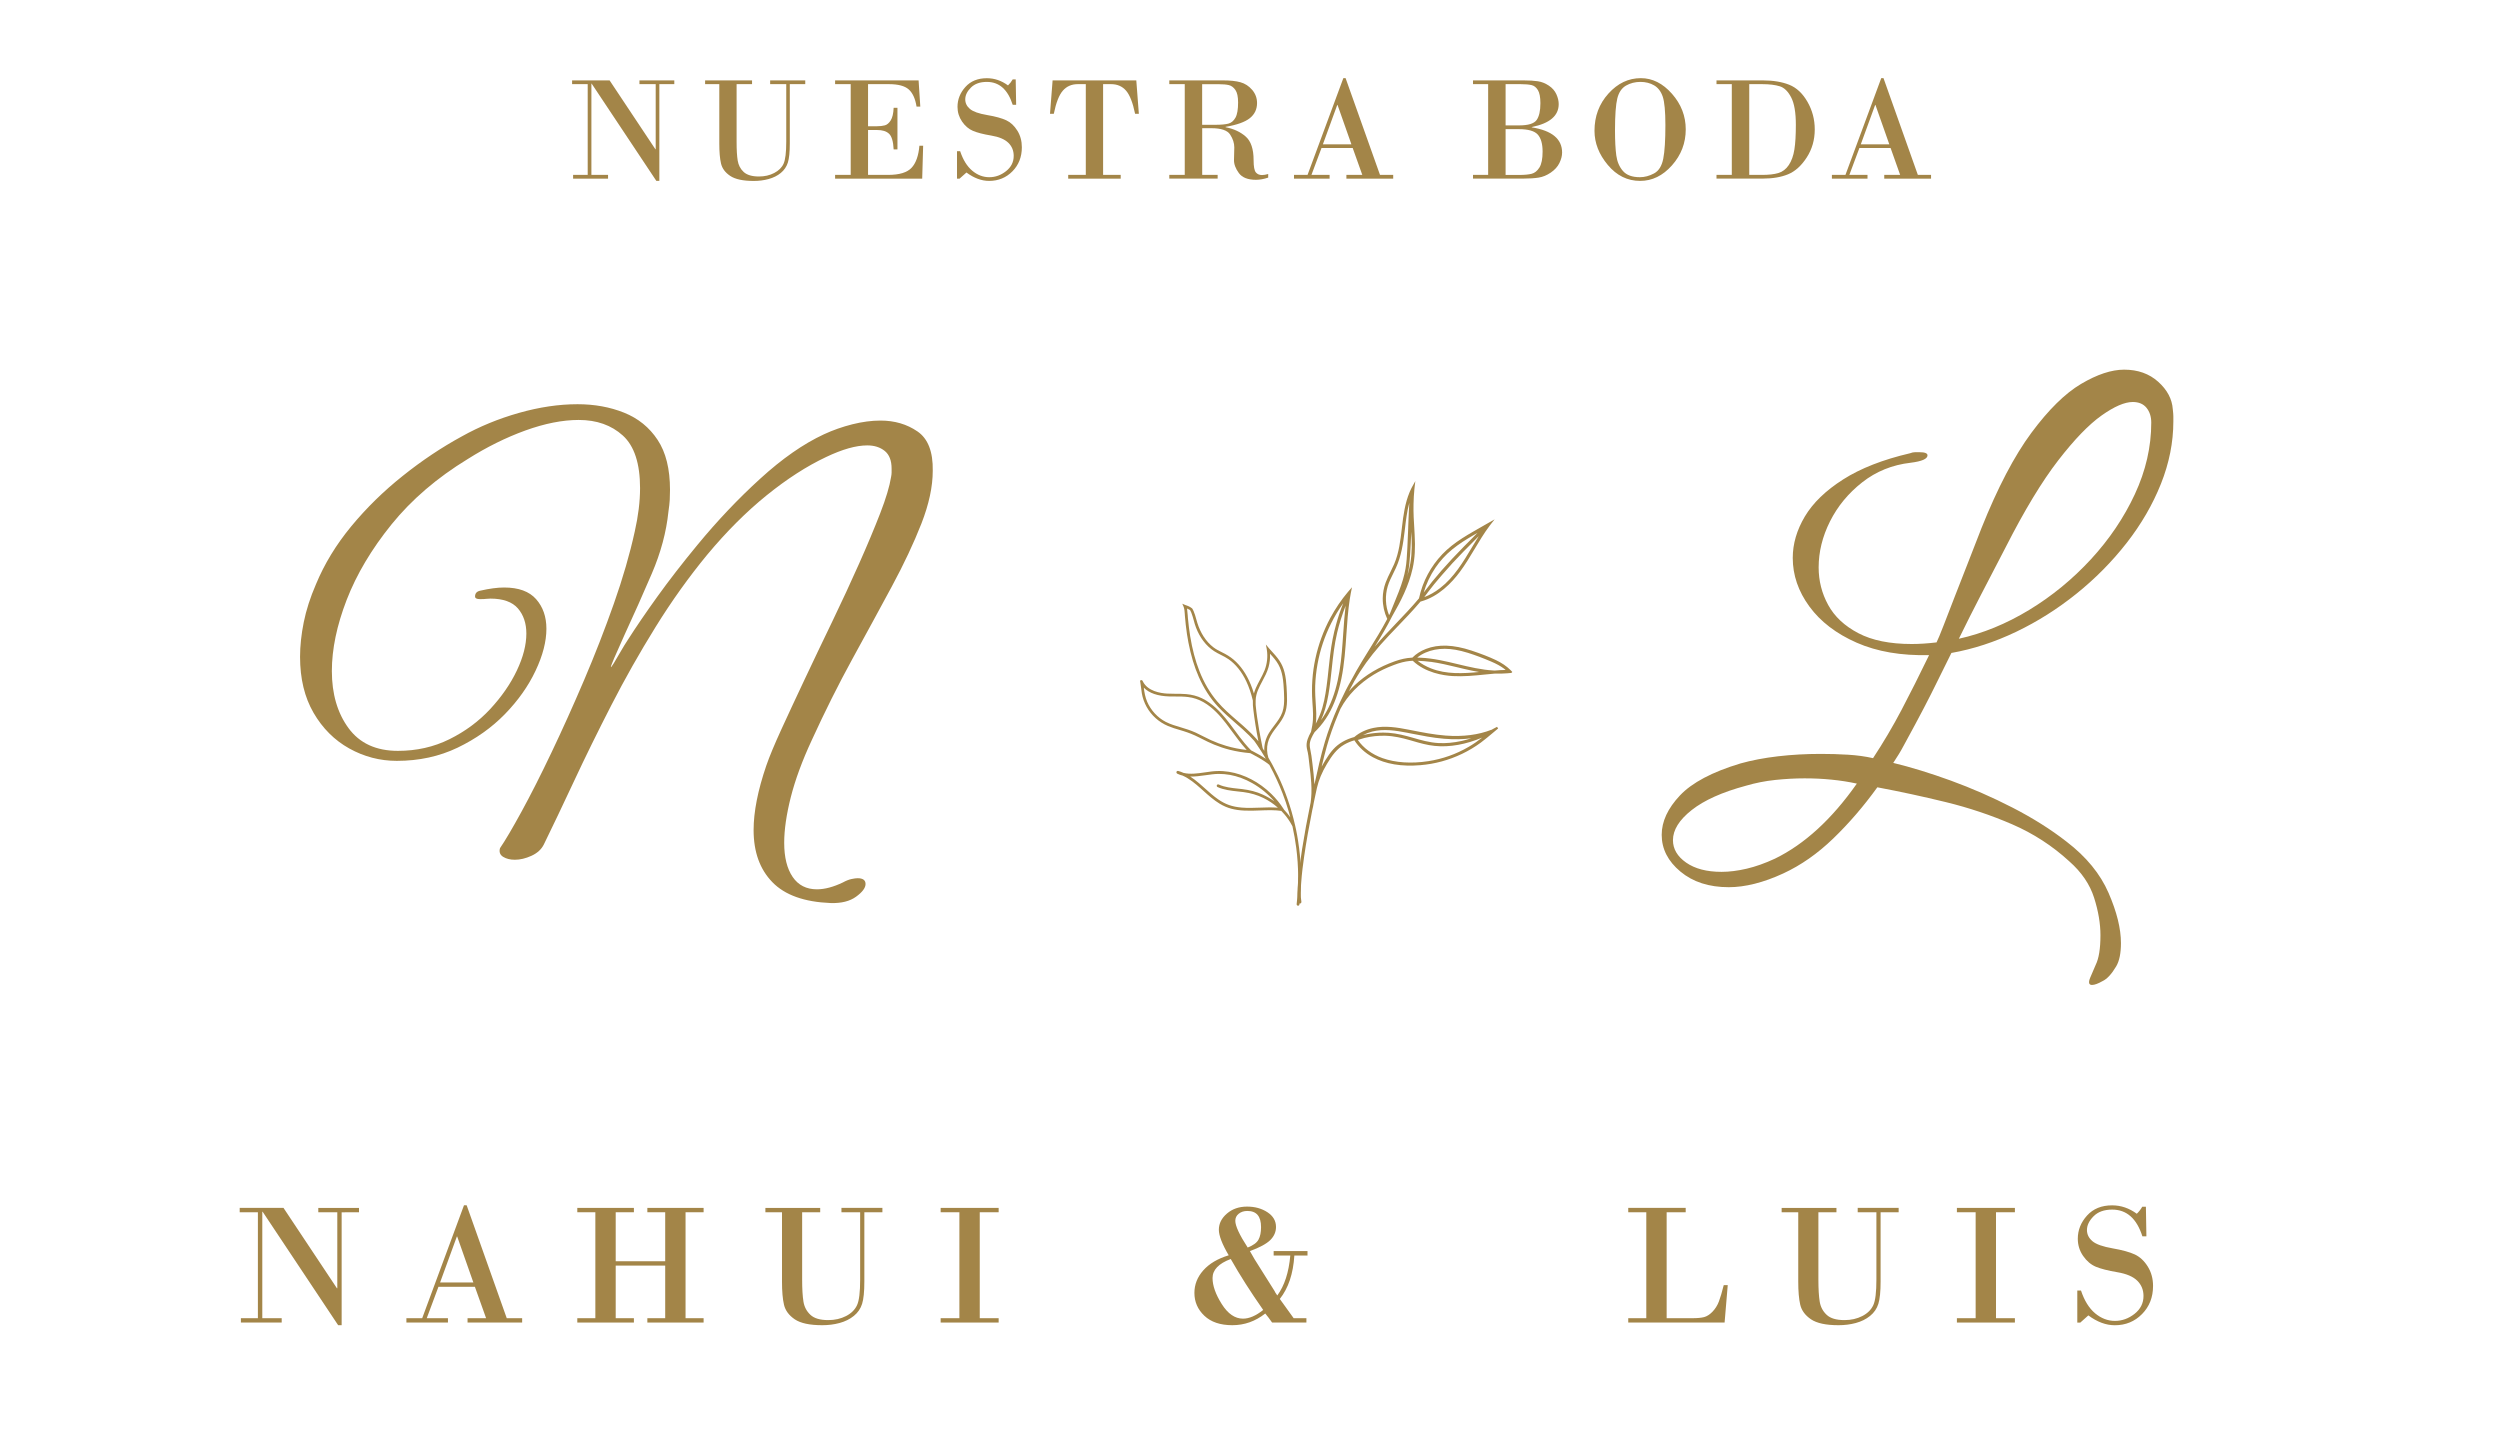 <?xml version="1.0" encoding="utf-8"?>
<!-- Generator: Adobe Illustrator 28.1.0, SVG Export Plug-In . SVG Version: 6.00 Build 0)  -->
<svg version="1.1" id="Layer_1" xmlns="http://www.w3.org/2000/svg" xmlns:xlink="http://www.w3.org/1999/xlink" x="0px" y="0px"
	 viewBox="0 0 500 287.45" style="enable-background:new 0 0 500 287.45;" xml:space="preserve">
<style type="text/css">
	.st0{fill:#a38548;}
	.st1{fill:#a38548;}
	.st2{fill:#a38548;stroke:#a38548;stroke-width:0.443;stroke-miterlimit:10;}
	.st3{fill:none;stroke:#a38548;stroke-miterlimit:10;}
</style>
<g>
	<g>
		<g>
			<path class="st0" d="M68.33,242.45v22.59h-0.7l-15.1-22.69h-0.07v21.29h3.88v0.87h-8.16v-0.87h3.4v-21.19h-3.64v-0.87h8.76
				l10.69,16.08h0.07v-15.2h-3.8v-0.87h8.14v0.87H68.33z"/>
			<path class="st0" d="M94.98,257.36h-7.29l-2.34,6.28h4.24v0.87h-8.31v-0.87h3.16l8.36-22.59h0.53l8.02,22.59h3.08v0.87H93.51
				v-0.87h3.71L94.98,257.36z M88.02,256.49h6.65l-3.23-9.18h-0.07L88.02,256.49z"/>
			<path class="st0" d="M119.07,263.64v-21.19h-3.61v-0.87h11.32v0.87h-3.64v9.8h9.9v-9.8h-3.57v-0.87h11.25v0.87h-3.61v21.19h3.61
				v0.87h-11.25v-0.87h3.57v-10.52h-9.9v10.52h3.64v0.87h-11.32v-0.87H119.07z"/>
			<path class="st0" d="M172.04,242.45h-3.75v-0.87h8.19v0.87h-3.61v13.87c0,2.01-0.15,3.49-0.45,4.45
				c-0.3,0.96-0.85,1.76-1.65,2.41s-1.75,1.12-2.86,1.42c-1.11,0.3-2.26,0.44-3.45,0.44c-2.51,0-4.34-0.39-5.51-1.18
				c-1.16-0.79-1.88-1.76-2.15-2.91c-0.27-1.15-0.4-2.7-0.4-4.63v-13.87h-3.32v-0.87h10.96v0.87h-3.61v13.48
				c0,1.86,0.09,3.32,0.26,4.38s0.63,1.94,1.39,2.65c0.75,0.71,1.94,1.06,3.57,1.06c1.32,0,2.51-0.27,3.56-0.81
				c1.05-0.54,1.78-1.27,2.2-2.18c0.42-0.91,0.62-2.61,0.62-5.1V242.45z"/>
			<path class="st0" d="M191.88,263.64v-21.19h-3.75v-0.87h11.6v0.87h-3.78v21.19h3.78v0.87h-11.6v-0.87H191.88z"/>
		</g>
	</g>
	<g>
		<g>
			<path class="st0" d="M333.33,242.45v21.19h5.15c0.99,0,1.77-0.07,2.34-0.22c0.57-0.15,1.13-0.51,1.68-1.08s0.98-1.25,1.28-2.04
				c0.3-0.79,0.62-1.88,0.97-3.28h0.8l-0.63,7.49h-19.27v-0.87h3.61v-21.19h-3.61v-0.87h11.49v0.87H333.33z"/>
			<path class="st0" d="M375.29,242.45h-3.75v-0.87h8.19v0.87h-3.61v13.87c0,2.01-0.15,3.49-0.45,4.45
				c-0.3,0.96-0.85,1.76-1.65,2.41s-1.75,1.12-2.86,1.42c-1.11,0.3-2.26,0.44-3.45,0.44c-2.51,0-4.34-0.39-5.51-1.18
				c-1.16-0.79-1.88-1.76-2.15-2.91c-0.27-1.15-0.4-2.7-0.4-4.63v-13.87h-3.32v-0.87h10.96v0.87h-3.61v13.48
				c0,1.86,0.09,3.32,0.26,4.38s0.63,1.94,1.39,2.65c0.75,0.71,1.94,1.06,3.57,1.06c1.32,0,2.51-0.27,3.56-0.81
				c1.05-0.54,1.78-1.27,2.2-2.18c0.42-0.91,0.62-2.61,0.62-5.1V242.45z"/>
			<path class="st0" d="M395.13,263.64v-21.19h-3.75v-0.87h11.6v0.87h-3.78v21.19h3.78v0.87h-11.6v-0.87H395.13z"/>
			<path class="st0" d="M429.18,241.32l0.1,5.95h-0.8c-1.14-3.57-3.15-5.35-6.04-5.35c-1.6,0-2.84,0.44-3.72,1.33
				c-0.88,0.88-1.33,1.8-1.33,2.75c0,0.88,0.37,1.62,1.1,2.24c0.74,0.62,2.08,1.09,4.03,1.43c1.95,0.34,3.43,0.75,4.46,1.23
				c1.02,0.49,1.88,1.29,2.58,2.42s1.05,2.42,1.05,3.88c0,2.25-0.73,4.12-2.2,5.61c-1.46,1.49-3.28,2.24-5.45,2.24
				c-1.77,0-3.53-0.66-5.29-1.97l-1.61,1.44h-0.6v-6.41h0.74c0.67,2.02,1.61,3.53,2.82,4.55c1.21,1.01,2.53,1.52,3.97,1.52
				c1.42,0,2.73-0.47,3.92-1.41s1.79-2.13,1.79-3.57c0-1.21-0.41-2.23-1.24-3.05c-0.83-0.83-2.17-1.4-4.02-1.71
				c-1.85-0.31-3.28-0.68-4.27-1.09c-0.99-0.42-1.84-1.14-2.55-2.17c-0.71-1.03-1.06-2.17-1.06-3.43c0-1.73,0.62-3.28,1.85-4.64
				c1.23-1.36,2.9-2.04,5.01-2.04c1.77,0,3.41,0.56,4.94,1.68c0.42-0.4,0.79-0.87,1.09-1.4H429.18z"/>
		</g>
	</g>
	<g>
		<g>
			<path class="st0" d="M250.91,251.84l4,6.36c0.04,0.15,0.23,0.44,0.55,0.89c1.44-1.95,2.3-4.61,2.6-7.99h-3.33v-0.89h6.77v0.89
				h-2.63c-0.23,3.65-1.2,6.54-2.91,8.69l2.77,3.85h2.55v0.87h-6.86c-0.5-0.72-0.96-1.32-1.37-1.81c-1.97,1.56-4.17,2.34-6.58,2.34
				c-2.41,0-4.27-0.63-5.6-1.89s-1.99-2.78-1.99-4.56c0-1.68,0.59-3.18,1.78-4.52s2.88-2.34,5.08-3.01
				c-1.31-2.23-1.97-3.94-1.97-5.11c0-1.23,0.54-2.31,1.62-3.24c1.08-0.93,2.42-1.39,4.03-1.39c1.57,0,2.93,0.38,4.07,1.13
				c1.14,0.75,1.71,1.73,1.71,2.94c0,0.99-0.38,1.86-1.14,2.62c-0.76,0.75-2.12,1.49-4.08,2.21L250.91,251.84z M246.15,251.8
				c-2.43,0.91-3.64,2.18-3.64,3.81c0,1.52,0.61,3.25,1.84,5.2c1.23,1.95,2.64,2.92,4.25,2.92c1.24,0,2.59-0.58,4.04-1.74
				C250.09,258.35,247.93,254.95,246.15,251.8z M249.54,249.51c1.11-0.44,1.83-0.97,2.16-1.59c0.34-0.62,0.51-1.45,0.51-2.5
				c0-2.16-0.91-3.23-2.74-3.23c-0.7,0-1.27,0.19-1.73,0.56c-0.46,0.37-0.68,0.84-0.68,1.41
				C247.06,245.17,247.88,246.96,249.54,249.51z"/>
		</g>
	</g>
	<g>
		<g>
			<path class="st0" d="M166.15,180.61c-5.29-0.21-9.18-1.6-11.68-4.18c-2.5-2.57-3.75-6.04-3.75-10.41c0-3.66,0.85-7.96,2.54-12.9
				c0.63-1.83,1.64-4.24,3.01-7.24c1.37-2.99,2.94-6.36,4.7-10.09c1.76-3.73,3.59-7.57,5.5-11.52c1.9-3.95,3.68-7.79,5.34-11.52
				c1.66-3.73,3.07-7.1,4.23-10.09c1.16-2.99,1.88-5.41,2.17-7.24c0.07-0.35,0.11-0.65,0.11-0.9c0-0.25,0-0.51,0-0.79
				c0-1.62-0.46-2.8-1.37-3.54c-0.92-0.74-2.08-1.11-3.49-1.11c-2.26,0-5,0.78-8.25,2.33c-3.88,1.83-7.84,4.39-11.89,7.66
				c-4.05,3.28-8.02,7.24-11.89,11.89c-3.66,4.44-7.1,9.25-10.31,14.43c-3.21,5.18-6.17,10.41-8.88,15.7
				c-2.71,5.29-5.2,10.34-7.45,15.17c-2.26,4.83-4.26,9.04-6.02,12.63c-0.49,0.99-1.32,1.74-2.48,2.27
				c-1.16,0.53-2.27,0.79-3.33,0.79c-0.92,0-1.69-0.19-2.33-0.58c-0.63-0.39-0.85-0.97-0.63-1.74c1.06-1.55,2.5-4,4.33-7.35
				c1.83-3.35,3.82-7.27,5.97-11.79c2.15-4.51,4.32-9.32,6.5-14.43c2.18-5.11,4.17-10.22,5.97-15.33c1.8-5.11,3.19-9.92,4.18-14.43
				c0.7-3.1,1.06-5.99,1.06-8.67c0-4.93-1.15-8.44-3.44-10.52c-2.29-2.08-5.23-3.12-8.83-3.12c-3.24,0-6.8,0.71-10.68,2.11
				c-3.88,1.41-7.72,3.31-11.52,5.71c-6.13,3.74-11.2,8.09-15.22,13.05c-4.02,4.97-7.01,10.01-8.99,15.12
				c-1.97,5.11-2.96,9.85-2.96,14.22c0,4.58,1.11,8.39,3.33,11.42c2.22,3.03,5.51,4.55,9.88,4.55c3.73,0,7.17-0.77,10.31-2.33
				c3.13-1.55,5.85-3.56,8.14-6.02c2.29-2.47,4.07-5.04,5.34-7.72c1.27-2.68,1.9-5.14,1.9-7.4c0-2.04-0.57-3.72-1.69-5.02
				c-1.13-1.3-2.96-1.96-5.5-1.96c-0.28,0-0.56,0.02-0.85,0.05c-0.28,0.04-0.6,0.05-0.95,0.05h-0.32c-0.63,0-0.95-0.17-0.95-0.53
				c0-0.63,0.35-1.02,1.06-1.16c1.83-0.42,3.42-0.63,4.76-0.63c2.89,0,5.02,0.78,6.39,2.33c1.37,1.55,2.06,3.52,2.06,5.92
				c0,2.54-0.72,5.34-2.17,8.4c-1.45,3.07-3.49,5.96-6.13,8.67c-2.64,2.71-5.8,4.95-9.46,6.71c-3.67,1.76-7.72,2.64-12.16,2.64
				c-3.38,0-6.55-0.83-9.51-2.48c-2.96-1.65-5.34-4.03-7.14-7.13c-1.8-3.1-2.7-6.83-2.7-11.2c0-2.18,0.25-4.49,0.74-6.92
				s1.3-4.95,2.43-7.56c1.69-4.09,4.05-7.96,7.08-11.63c3.03-3.66,6.46-7.03,10.31-10.09c3.84-3.07,7.77-5.69,11.79-7.88
				c3.52-1.97,7.33-3.54,11.42-4.7c4.09-1.16,8-1.74,11.73-1.74c3.38,0,6.48,0.56,9.3,1.69c2.82,1.13,5.06,2.94,6.71,5.44
				c1.66,2.5,2.48,5.83,2.48,9.99c0,0.71-0.02,1.37-0.05,2.01c-0.04,0.63-0.12,1.41-0.26,2.33c-0.42,4.09-1.53,8.23-3.33,12.42
				c-1.8,4.19-3.61,8.26-5.44,12.21c-0.99,2.19-1.69,3.77-2.11,4.76c-0.42,0.99-0.63,1.55-0.63,1.69c0,0.14,0.19-0.11,0.58-0.74
				c0.39-0.63,0.85-1.41,1.37-2.33c0.53-0.92,1-1.69,1.43-2.33c1.62-2.54,3.59-5.43,5.92-8.67c2.33-3.24,5-6.69,8.03-10.36
				c3.95-4.79,8.12-9.2,12.53-13.21c4.4-4.02,8.65-6.98,12.74-8.88c1.83-0.85,3.73-1.51,5.71-2.01c1.97-0.49,3.84-0.74,5.6-0.74
				c2.82,0,5.29,0.72,7.4,2.17c2.11,1.44,3.13,4.07,3.06,7.87c0,3.17-0.76,6.7-2.27,10.57c-1.52,3.88-3.49,8.07-5.92,12.58
				c-2.43,4.51-5.06,9.34-7.88,14.48c-2.82,5.15-5.53,10.57-8.14,16.28c-1.9,4.09-3.29,7.88-4.18,11.36
				c-0.88,3.49-1.32,6.54-1.32,9.14c0,2.89,0.56,5.16,1.69,6.82c1.13,1.66,2.75,2.48,4.86,2.48c1.55,0,3.28-0.46,5.18-1.37
				c0.63-0.35,1.22-0.58,1.74-0.69s0.93-0.16,1.22-0.16c1.06,0,1.58,0.39,1.58,1.16c0,0.77-0.63,1.62-1.9,2.54
				C169.96,180.25,168.27,180.67,166.15,180.61z"/>
		</g>
	</g>
	<g>
		<g>
			<path class="st0" d="M418.4,196.99c-0.63,0-0.76-0.48-0.37-1.43c0.39-0.95,0.76-1.82,1.11-2.59c0.63-1.27,0.95-3.24,0.95-5.92
				c0-2.33-0.42-4.83-1.27-7.5c-0.85-2.68-2.5-5.11-4.97-7.29c-3.38-3.1-7.19-5.57-11.42-7.4c-4.23-1.83-8.65-3.31-13.27-4.44
				c-4.62-1.13-9.18-2.11-13.69-2.96c-2.75,3.81-5.69,7.22-8.83,10.25c-3.14,3.03-6.47,5.35-9.99,6.98
				c-1.97,0.91-3.88,1.6-5.71,2.06c-1.83,0.46-3.56,0.69-5.18,0.69c-3.95,0-7.17-1.04-9.67-3.12c-2.5-2.08-3.75-4.53-3.75-7.35
				c0-2.68,1.22-5.3,3.65-7.88c2.43-2.57,6.46-4.7,12.1-6.4c2.25-0.63,4.76-1.11,7.5-1.43c2.75-0.32,5.6-0.48,8.56-0.48
				c1.83,0,3.65,0.05,5.44,0.16c1.8,0.11,3.47,0.34,5.02,0.69c2.04-3.1,3.95-6.32,5.71-9.67c1.76-3.35,3.59-6.99,5.5-10.94
				c-5.57,0.14-10.4-0.69-14.48-2.48c-4.09-1.8-7.24-4.21-9.46-7.24c-2.22-3.03-3.33-6.27-3.33-9.72c0-2.82,0.81-5.58,2.43-8.3
				c1.62-2.71,4.17-5.18,7.66-7.4s7.94-3.96,13.37-5.23c0.35-0.14,0.69-0.21,1-0.21c0.32,0,0.62,0,0.9,0c1.06,0,1.59,0.21,1.59,0.63
				c0,0.71-1.13,1.2-3.38,1.48c-3.66,0.42-6.89,1.73-9.67,3.91c-2.79,2.19-4.93,4.79-6.45,7.82c-1.52,3.03-2.27,6.1-2.27,9.2
				c0,2.68,0.63,5.18,1.9,7.5c1.27,2.33,3.28,4.21,6.03,5.65c2.75,1.45,6.31,2.17,10.68,2.17c1.55,0,3.21-0.11,4.97-0.32
				c0.28-0.56,0.76-1.71,1.43-3.44c0.67-1.73,1.43-3.68,2.27-5.87c0.84-2.18,1.67-4.3,2.48-6.34c0.81-2.04,1.74-4.44,2.8-7.19
				c3.24-8.1,6.57-14.46,9.99-19.08c3.42-4.61,6.73-7.88,9.94-9.78c3.21-1.9,6.08-2.85,8.61-2.85c2.75,0,5.02,0.81,6.82,2.43
				c1.8,1.62,2.77,3.45,2.91,5.5c0.07,0.63,0.11,1.09,0.11,1.37c0,0.28,0,0.63,0,1.06c0,4.16-0.83,8.32-2.48,12.47
				c-1.66,4.16-3.95,8.1-6.87,11.84c-2.92,3.74-6.27,7.12-10.04,10.15c-3.77,3.03-7.79,5.57-12.05,7.61
				c-4.26,2.04-8.58,3.45-12.95,4.23c-1.06,2.11-1.99,4-2.8,5.66c-0.81,1.66-1.71,3.44-2.7,5.34c-0.99,1.9-2.29,4.33-3.91,7.29
				c-0.49,0.92-0.86,1.57-1.11,1.96c-0.25,0.39-0.62,0.97-1.11,1.74c3.52,0.85,7.36,2.03,11.52,3.54c4.16,1.52,8.26,3.31,12.31,5.39
				c4.05,2.08,7.66,4.35,10.83,6.82c3.95,3.03,6.75,6.45,8.4,10.25c1.66,3.81,2.48,7.15,2.48,10.04c0,2.04-0.32,3.59-0.95,4.65
				c-0.92,1.55-1.83,2.54-2.75,2.96C419.6,196.74,418.9,196.99,418.4,196.99z M344.31,174.37c1.55,0,3.22-0.21,5.02-0.63
				s3.68-1.09,5.66-2.01c5.92-2.89,11.38-7.89,16.38-15.01c-1.62-0.35-3.31-0.62-5.07-0.79c-1.76-0.18-3.56-0.26-5.39-0.26
				c-1.9,0-3.86,0.11-5.87,0.32c-2.01,0.21-3.96,0.6-5.87,1.16c-4.72,1.27-8.33,2.89-10.83,4.86c-2.5,1.97-3.75,3.98-3.75,6.02
				c0,1.76,0.88,3.26,2.64,4.49C338.99,173.75,341.35,174.37,344.31,174.37z M391.77,127.75c4.79-1.06,9.48-2.98,14.06-5.76
				c4.58-2.78,8.7-6.17,12.37-10.15c3.66-3.98,6.59-8.31,8.77-13c2.18-4.69,3.28-9.46,3.28-14.32c0-1.2-0.32-2.18-0.95-2.96
				c-0.63-0.77-1.55-1.16-2.75-1.16c-1.62,0-3.7,0.9-6.24,2.7c-2.54,1.8-5.43,4.79-8.67,8.98c-3.24,4.19-6.73,9.95-10.46,17.28
				c-1.9,3.67-3.58,6.89-5.02,9.67C394.71,121.82,393.25,124.73,391.77,127.75z"/>
		</g>
	</g>
	<g>
		<g>
			<path class="st0" d="M298.48,146.1c-0.03,0.02-0.06,0.03-0.1,0.05c-2.89,1.15-6.14,1.42-9.25,1.19
				c-2.51-0.19-4.97-0.69-7.43-1.18c-2.28-0.45-4.67-0.84-6.98-0.35c-1.33,0.28-2.64,0.86-3.68,1.74c-0.03,0.02-0.05,0.04-0.07,0.06
				c-1.57,0.4-3.06,1.19-4.16,2.4c-0.61,0.68-1.12,1.44-1.6,2.22c-0.48,0.78-0.92,1.57-1.3,2.4c-0.06,0.13-0.11,0.25-0.17,0.38
				c0.44-1.95,0.91-3.89,1.45-5.81c0.61-2.21,1.41-4.37,2.3-6.49c0.15-0.35,0.3-0.7,0.45-1.05c0,0,0,0,0-0.01
				c1.52-2.86,3.94-5.19,6.69-6.86c1.28-0.78,2.65-1.41,4.05-1.94c1.04-0.4,2.12-0.71,3.23-0.82c0.24-0.02,0.48-0.04,0.71-0.05
				c0,0,0.01,0.01,0.01,0.01c0,0,0.01,0.01,0.01,0.01c2.07,1.98,5.1,2.88,7.92,3.04c2.82,0.16,5.62-0.27,8.43-0.5l0,0
				c0.82,0.03,1.65,0.02,2.48-0.06c0.14-0.01,0.27-0.03,0.41-0.04c0.1-0.01,0.19-0.02,0.29-0.03c0,0,0,0,0,0l0,0
				c-0.07-0.07-0.14-0.15-0.21-0.22c-0.01-0.01-0.01-0.01-0.02-0.02c-0.83-0.81-1.81-1.45-2.88-1.96c-1.56-0.74-3.21-1.35-4.84-1.89
				c-2.89-0.96-6.07-1.48-8.99-0.34c-0.94,0.37-1.87,0.92-2.6,1.66c-0.03,0.03-0.06,0.06-0.09,0.09c-0.09,0-0.17,0.01-0.26,0.01
				c-1.12,0.07-2.21,0.33-3.26,0.7c-2.94,1.04-5.71,2.6-7.98,4.75c-0.86,0.82-1.64,1.71-2.32,2.68c0.6-1.27,1.25-2.52,1.95-3.74
				c0-0.01,0.01-0.01,0.01-0.02c0.01-0.01,0.01-0.02,0.02-0.03c0,0,0,0,0,0c0.37-0.64,0.75-1.27,1.15-1.9
				c1.68-2.62,3.68-5,5.81-7.26c2.04-2.16,4.15-4.24,6.06-6.51c0.08-0.09,0.15-0.18,0.23-0.27c0.05-0.01,0.1-0.02,0.14-0.04
				c0.01,0,0.02,0,0.03-0.01c3.12-0.86,5.74-3.25,7.65-5.82c2.18-2.95,3.78-6.33,5.97-9.26c0.12-0.16,0.25-0.33,0.37-0.49
				c-0.09,0.05-0.19,0.11-0.28,0.16c-0.09,0.05-0.17,0.1-0.26,0.15c-0.14,0.08-0.29,0.16-0.43,0.24c-0.8,0.46-1.61,0.92-2.41,1.38
				c-1.5,0.87-2.99,1.78-4.36,2.86c-2.58,2.05-4.56,4.79-5.71,7.88c-0.31,0.83-0.55,1.68-0.73,2.55
				c-3.53,4.23-7.73,7.87-10.97,12.34c1.81-2.98,3.73-5.9,5.28-9.03c0.03-0.05,0.06-0.1,0.08-0.14c1.7-2.95,3.23-6.01,3.97-9.34
				c0.49-2.22,0.52-4.48,0.39-6.74c-0.12-2.02-0.27-4.02-0.22-6.05c0.02-0.99,0.07-1.99,0.17-2.98c0.02-0.22,0.05-0.44,0.08-0.66
				c-0.07,0.12-0.14,0.25-0.2,0.38c-0.03,0.06-0.07,0.13-0.1,0.19c-0.07,0.14-0.14,0.29-0.2,0.43c-0.05,0.1-0.09,0.21-0.14,0.31
				c-0.92,2.2-1.23,4.56-1.51,6.91c-0.29,2.53-0.57,5.12-1.58,7.49c-0.53,1.24-1.23,2.41-1.69,3.68c-0.36,0.99-0.56,2.02-0.57,3.08
				c-0.01,1.4,0.3,2.79,0.89,4.05c0.01,0.02,0.02,0.05,0.03,0.07c-1.52,2.93-3.36,5.71-5.06,8.51c-0.74,1.21-1.45,2.44-2.11,3.7
				c-0.82,1.44-1.58,2.92-2.27,4.42c-0.17,0.38-0.34,0.75-0.51,1.13c-0.99,2.23-1.86,4.53-2.56,6.87c-0.87,2.92-1.52,5.91-2.17,8.88
				c0,0.01,0,0.02-0.01,0.03c-0.04,0.15-0.07,0.3-0.1,0.45c0,0,0,0,0,0c-0.06,0.28-0.12,0.57-0.18,0.85c0.05-2-0.2-4.02-0.44-6.01
				c-0.11-0.93-0.21-1.83-0.41-2.74c-0.12-0.55-0.16-1.08-0.01-1.63c0.13-0.48,0.35-0.93,0.58-1.36c0.06-0.1,0.11-0.21,0.17-0.31
				c0,0.02-0.01,0.03-0.01,0.05c0.06-0.11,0.13-0.21,0.19-0.32c0.17-0.16,0.33-0.32,0.48-0.48c0.86-0.89,1.6-1.89,2.23-2.96
				c1.29-2.21,2.08-4.68,2.59-7.17c1.08-5.24,0.86-10.62,1.68-15.9c0.06-0.38,0.12-0.76,0.2-1.14c0-0.01,0-0.02,0.01-0.03
				c0.03-0.15,0.06-0.3,0.09-0.45c-0.11,0.12-0.21,0.24-0.31,0.37c0,0,0,0,0,0c-1.35,1.6-2.52,3.34-3.51,5.18
				c-1.36,2.53-2.36,5.25-2.96,8.06c-0.61,2.83-0.8,5.72-0.59,8.61c0.11,1.58,0.24,3.15-0.02,4.73c-0.07,0.4-0.15,0.79-0.24,1.19
				c-0.01,0.05-0.02,0.1-0.03,0.15c-0.26,0.47-0.49,0.95-0.67,1.45c-0.2,0.57-0.26,1.13-0.15,1.73c0.05,0.28,0.12,0.56,0.18,0.84
				c0.09,0.44,0.14,0.88,0.19,1.32c0.18,1.59,0.4,3.18,0.5,4.78c0.08,1.33,0.07,2.66-0.13,3.98c-0.64,3.09-1.22,6.2-1.7,9.32
				c-0.29,1.87-0.55,3.76-0.73,5.65c-0.13,1.38-0.23,2.79-0.13,4.18c0.02,0.25,0.05,0.49,0.09,0.73c0.02,0.15,0.26,0.14,0.24-0.01
				c-0.21-1.22-0.13-2.49-0.05-3.72c0.12-1.8,0.35-3.59,0.61-5.38c0.45-3.11,1.01-6.21,1.63-9.3c0-0.01,0-0.01,0.01-0.02
				c0.12-0.45,0.21-0.91,0.28-1.37c0.12-0.6,0.25-1.2,0.38-1.81c0.07-0.32,0.14-0.64,0.2-0.96c0,0,0,0,0,0c0-0.01,0-0.01,0-0.02
				c0.01-0.02,0.01-0.05,0.02-0.07c0.01-0.05,0.02-0.1,0.03-0.16c0-0.01,0.01-0.03,0.01-0.04c0.38-1.72,1.11-3.31,2.01-4.83
				c0.93-1.56,1.96-3.05,3.56-3.97c0.69-0.4,1.43-0.69,2.2-0.9c0.01,0.02,0.02,0.04,0.03,0.05c0.01,0.02,0.02,0.04,0.04,0.06
				c0.89,1.39,2.18,2.54,3.64,3.33c2.84,1.52,6.22,1.83,9.39,1.56c2.86-0.24,5.68-1.01,8.27-2.25c1.3-0.62,2.55-1.37,3.71-2.23
				c0.88-0.65,1.7-1.35,2.54-2.05c0.01-0.01,0.02-0.02,0.03-0.03c0.16-0.14,0.33-0.27,0.49-0.41c0.05-0.04,0.1-0.08,0.15-0.12
				c0.09-0.07,0.17-0.14,0.26-0.21C299.17,145.75,298.82,145.93,298.48,146.1z M286.13,133.86c-1.15-0.45-2.23-1.08-3.13-1.9
				c0.17,0,0.34-0.01,0.51,0c0,0,0.01,0,0.01,0c0.87,0.02,1.75,0.11,2.62,0.21c0.02,0,0.04,0,0.05,0c2.75,0.38,5.47,1.19,8.15,1.75
				c1.07,0.22,2.14,0.4,3.21,0.51C293.73,134.8,289.79,135.29,286.13,133.86z M285.03,130.33c1.24-0.54,2.6-0.77,3.94-0.77
				c1.57,0.01,3.13,0.34,4.63,0.81c1.59,0.49,3.16,1.09,4.69,1.75c0.89,0.39,1.77,0.83,2.56,1.4c0.27,0.2,0.53,0.42,0.77,0.65
				c-0.91,0.01-1.83,0.06-2.72,0.13c-0.1,0-0.21-0.01-0.31-0.01c-1.2-0.07-2.39-0.25-3.56-0.47c-2.39-0.46-4.74-1.13-7.13-1.59
				c-1.21-0.23-2.43-0.41-3.66-0.47c-0.01,0-0.02,0-0.03,0c-0.43-0.03-0.87-0.04-1.3-0.03
				C283.53,131.13,284.27,130.66,285.03,130.33z M297.11,105.51c0.01-0.01,0.02-0.02,0.03-0.04c-0.21,0.3-0.42,0.59-0.62,0.89
				c-2.61,3.94-4.6,8.48-8.44,11.44c-1.13,0.87-2.4,1.58-3.75,2c0.21-0.3,0.43-0.61,0.65-0.91c0.1-0.13,0.2-0.26,0.31-0.4
				c0.01-0.02,0.02-0.03,0.02-0.05c0.94-1.25,1.93-2.45,2.95-3.64c1.39-1.61,2.83-3.17,4.32-4.69
				C294.1,108.59,295.63,107.07,297.11,105.51z M286.92,113.43c0.93-1.37,2.06-2.6,3.34-3.66c1.3-1.07,2.72-1.97,4.17-2.82
				c0.72-0.42,1.45-0.84,2.17-1.26c-1.21,1.27-2.45,2.5-3.68,3.74c-2.88,2.92-5.66,5.97-8.1,9.28c-0.17,0.22-0.35,0.44-0.52,0.65
				C284.8,117.26,285.7,115.23,286.92,113.43z M282.41,105.82c0.16,2.3,0.25,4.61-0.15,6.9c-0.39,2.21-1.16,4.32-2.11,6.34
				c-0.21,0.45-0.44,0.9-0.67,1.35c0.25-0.63,0.48-1.27,0.68-1.92c0.47-1.22,0.89-2.45,1.18-3.72c0.31-1.33,0.41-2.69,0.5-4.05
				c0.09-1.38,0.15-2.76,0.2-4.14c0.06-1.73,0.12-3.45,0.21-5.18C282.24,102.87,282.31,104.34,282.41,105.82z M277.78,123.47
				c-0.47-1.05-0.73-2.18-0.79-3.32c-0.05-1,0.07-2,0.37-2.96c0.39-1.28,1.07-2.46,1.63-3.67c1.05-2.26,1.43-4.69,1.72-7.14
				c0.27-2.32,0.5-4.67,1.26-6.89c0.06-0.17,0.12-0.34,0.18-0.5c-0.17,2.15-0.25,4.3-0.33,6.46c-0.05,1.39-0.1,2.77-0.17,4.15
				c-0.08,1.39-0.14,2.81-0.37,4.18c-0.27,1.6-0.78,3.13-1.36,4.64c-0.44,1.16-0.93,2.3-1.4,3.44c-0.13,0.32-0.26,0.64-0.38,0.96
				c-0.01,0.01-0.01,0.03-0.02,0.04C278.02,123.06,277.9,123.26,277.78,123.47z M268.86,126.37c-0.34,5.15-0.67,10.49-2.98,15.21
				c-0.62,1.27-1.38,2.46-2.31,3.53c-0.11,0.13-0.22,0.25-0.34,0.37c0.15-0.24,0.3-0.47,0.45-0.7c0.03-0.05,0.02-0.1-0.01-0.13
				c0.1-0.2,0.2-0.4,0.29-0.6c0.77-1.64,1.21-3.35,1.52-5.13c0.71-4.13,0.78-8.34,1.76-12.42c0.56-2.38,1.36-4.68,2.3-6.93
				C269.18,121.82,269.01,124.12,268.86,126.37z M263.03,143.89c0.05-0.77,0.02-1.54-0.03-2.31c-0.1-1.49-0.21-2.96-0.16-4.45
				c0.05-1.46,0.21-2.93,0.47-4.37c0.52-2.84,1.45-5.61,2.74-8.19c0.93-1.86,2.05-3.62,3.34-5.24c-0.77,1.83-1.45,3.7-1.99,5.62
				c-0.56,1.99-0.93,4.02-1.18,6.07c-0.26,2.1-0.43,4.21-0.72,6.31c-0.27,1.92-0.59,3.86-1.32,5.67c-0.33,0.81-0.72,1.59-1.14,2.36
				c-0.09,0.14-0.18,0.28-0.27,0.42C262.89,145.15,262.99,144.52,263.03,143.89z M274.4,146.12c2.33-0.6,4.78-0.22,7.09,0.23
				c2.44,0.48,4.86,0.99,7.34,1.19c2.33,0.19,4.69,0.14,6.98-0.36c0.25-0.05,0.49-0.11,0.73-0.18c-1.35,0.58-2.73,1.05-4.17,1.37
				c-1.54,0.34-3.12,0.51-4.69,0.43c-1.76-0.09-3.45-0.57-5.13-1.05c-1.58-0.46-3.17-0.88-4.81-1c-1.4-0.1-2.82,0-4.2,0.26
				c-0.68,0.13-1.35,0.31-2.01,0.52c-0.01-0.02-0.03-0.03-0.05-0.03C272.33,146.85,273.36,146.39,274.4,146.12z M297.16,147.2
				c-1.07,0.87-2.18,1.68-3.37,2.37c-2.48,1.43-5.24,2.41-8.07,2.85c-3.06,0.48-6.35,0.43-9.3-0.61c-2.06-0.73-3.97-2.08-5.16-3.92
				c0.53-0.19,1.07-0.35,1.62-0.48c1.38-0.33,2.81-0.49,4.23-0.44c1.63,0.05,3.2,0.4,4.76,0.84c1.68,0.48,3.36,1.01,5.1,1.19
				c1.55,0.16,3.11,0.06,4.64-0.21c2.13-0.39,4.16-1.12,6.11-2.04C297.53,146.9,297.34,147.05,297.16,147.2z"/>
			<path class="st0" d="M259.97,180.71c-0.04,0-0.08-0.01-0.12-0.02c-0.11-0.04-0.19-0.13-0.2-0.25c-0.04-0.23-0.07-0.48-0.09-0.75
				c-0.11-1.42,0.01-2.86,0.13-4.21c0.15-1.66,0.38-3.4,0.73-5.66c0.46-2.93,1.02-5.98,1.71-9.33c0.17-1.17,0.21-2.46,0.12-3.92
				c-0.07-1.15-0.21-2.32-0.35-3.45c-0.05-0.44-0.11-0.88-0.15-1.32c-0.05-0.44-0.1-0.87-0.19-1.3l-0.07-0.29
				c-0.04-0.18-0.08-0.37-0.12-0.55c-0.11-0.61-0.06-1.2,0.16-1.83c0.16-0.46,0.38-0.93,0.67-1.46l0.03-0.12
				c0.09-0.39,0.17-0.78,0.23-1.18c0.25-1.49,0.14-2.95,0.03-4.5l-0.01-0.19c-0.21-2.95-0.01-5.86,0.6-8.67
				c0.61-2.83,1.61-5.56,2.98-8.11c1-1.86,2.19-3.62,3.53-5.21c0.11-0.13,0.21-0.25,0.32-0.37l0.49-0.56l-0.15,0.73
				c-0.03,0.15-0.06,0.3-0.09,0.45c-0.08,0.41-0.14,0.79-0.2,1.17c-0.36,2.33-0.52,4.73-0.68,7.05c-0.2,2.92-0.4,5.93-1,8.86
				c-0.59,2.87-1.45,5.23-2.62,7.23c-0.66,1.12-1.42,2.13-2.26,3c-0.15,0.15-0.3,0.31-0.47,0.47l-0.35,0.59
				c-0.21,0.4-0.42,0.83-0.54,1.29c-0.12,0.46-0.12,0.93,0.01,1.54c0.2,0.89,0.3,1.75,0.41,2.66l0.05,0.42
				c0.15,1.3,0.31,2.63,0.38,3.97c0.62-2.82,1.25-5.72,2.09-8.53c0.66-2.21,1.52-4.53,2.56-6.89c0.17-0.38,0.34-0.76,0.51-1.14
				c0.73-1.58,1.49-3.07,2.28-4.43c0.57-1.09,1.24-2.26,2.11-3.7c0.47-0.77,0.95-1.55,1.43-2.32c1.22-1.97,2.49-4.01,3.58-6.09
				c-0.6-1.29-0.91-2.71-0.9-4.12c0.01-1.06,0.2-2.12,0.58-3.15c0.28-0.75,0.63-1.47,0.98-2.17c0.25-0.5,0.5-1.01,0.72-1.52
				c0.97-2.26,1.26-4.75,1.54-7.17l0.03-0.26c0.28-2.42,0.61-4.77,1.52-6.96c0.04-0.11,0.09-0.21,0.14-0.32
				c0.07-0.15,0.13-0.29,0.21-0.44c0.03-0.06,0.06-0.13,0.1-0.2c0.07-0.13,0.14-0.26,0.21-0.38l0.49-0.88l-0.12,1
				c-0.03,0.22-0.05,0.43-0.07,0.65c-0.09,0.89-0.15,1.86-0.17,2.96c-0.04,1.71,0.06,3.45,0.17,5.12l0.05,0.91
				c0.16,2.75,0.04,4.84-0.39,6.79c-0.79,3.55-2.46,6.74-3.99,9.39l-0.08,0.14c-1.05,2.11-2.28,4.16-3.51,6.15
				c1.38-1.62,2.85-3.17,4.29-4.68c1.53-1.6,3.11-3.25,4.55-4.97c0.18-0.85,0.43-1.7,0.73-2.53c1.16-3.13,3.15-5.89,5.77-7.97
				c1.39-1.11,2.93-2.04,4.38-2.88c0.8-0.46,1.61-0.92,2.41-1.38l1.84-1.05l-0.62,0.79c-0.12,0.16-0.25,0.32-0.37,0.48
				c-1.11,1.47-2.08,3.1-3.02,4.67c-0.92,1.54-1.87,3.13-2.96,4.59c-1.6,2.15-4.24,4.92-7.75,5.89l-0.11,0.03l-0.19,0.22
				c-1.39,1.64-2.9,3.21-4.36,4.73c-0.57,0.59-1.14,1.19-1.71,1.79c-2.47,2.61-4.3,4.91-5.79,7.23c-0.38,0.6-0.77,1.23-1.14,1.88
				l-0.04,0.05l-0.06-0.06l-0.11-0.02l0.17,0.1c-0.37,0.65-0.74,1.33-1.1,2.03c0.37-0.42,0.76-0.83,1.17-1.22
				c2.17-2.06,4.88-3.67,8.05-4.8c1.16-0.41,2.24-0.65,3.31-0.71l0.18-0.01l0.04-0.04c0.7-0.71,1.62-1.29,2.67-1.7
				c2.5-0.98,5.49-0.87,9.12,0.33c1.95,0.65,3.5,1.25,4.87,1.9c1.17,0.56,2.13,1.21,2.93,2c0.09,0.09,0.16,0.16,0.23,0.24l0.13,0.14
				l-0.19,0.19l-0.35,0.03c-0.13,0.02-0.27,0.03-0.41,0.04c-0.81,0.07-1.65,0.09-2.51,0.06c-0.69,0.06-1.4,0.13-2.11,0.2
				c-2.06,0.21-4.2,0.42-6.33,0.3c-1.9-0.11-5.47-0.65-8.01-3.06c-0.21,0.01-0.41,0.02-0.62,0.04c-0.97,0.1-2.02,0.36-3.18,0.81
				c-1.53,0.58-2.85,1.21-4.02,1.93c-2.91,1.78-5.2,4.12-6.62,6.79l-0.01,0.01c-0.15,0.34-0.3,0.68-0.44,1.03
				c-1,2.39-1.74,4.5-2.29,6.46c-0.35,1.26-0.7,2.62-1.05,4.11c0.21-0.39,0.45-0.79,0.71-1.23c0.46-0.75,0.98-1.55,1.62-2.25
				c1.05-1.16,2.51-2,4.21-2.45l0.04-0.04c1.02-0.86,2.32-1.48,3.77-1.78c2.36-0.5,4.78-0.1,7.06,0.35l0.46,0.09
				c2.27,0.45,4.61,0.91,6.95,1.09c3.47,0.26,6.55-0.14,9.16-1.17l0.05-0.02l0.12,0.16l-0.09-0.18c0.34-0.17,0.68-0.35,1.02-0.54
				l0.22,0.33l-1.21,1.01c-0.73,0.61-1.48,1.24-2.26,1.82c-1.16,0.85-2.42,1.61-3.74,2.24c-2.64,1.27-5.45,2.03-8.34,2.27
				c-3.76,0.32-6.96-0.22-9.5-1.59c-1.54-0.83-2.82-2-3.7-3.38c-0.72,0.2-1.4,0.49-2.01,0.84c-1.48,0.85-2.46,2.17-3.49,3.9
				c-0.99,1.66-1.64,3.22-1.99,4.77l-0.27,1.25c-0.13,0.6-0.25,1.2-0.38,1.8c-0.07,0.46-0.16,0.93-0.28,1.38
				c-0.68,3.4-1.22,6.44-1.63,9.3c-0.21,1.47-0.47,3.42-0.6,5.36c-0.09,1.32-0.15,2.51,0.05,3.68c0.02,0.11-0.02,0.21-0.1,0.28
				C260.11,180.69,260.04,180.71,259.97,180.71z M260.03,180.37L260.03,180.37L260.03,180.37z M262.67,158.64
				c0,0.16-0.01,0.31-0.02,0.47c0.02-0.12,0.05-0.23,0.07-0.35l0.02-0.11L262.67,158.64z M263.7,155.01
				c-0.04,0.19-0.08,0.38-0.13,0.57c0.07-0.18,0.14-0.36,0.22-0.54L263.7,155.01z M271.56,147.99c1.11,1.61,2.85,2.89,4.92,3.63
				c2.61,0.93,5.79,1.14,9.2,0.61c2.83-0.44,5.53-1.39,8-2.83c0.91-0.52,1.81-1.14,2.76-1.88c-1.66,0.69-3.25,1.17-4.81,1.45
				c-1.62,0.29-3.2,0.37-4.7,0.21c-1.52-0.15-3.01-0.58-4.44-1l-0.7-0.2c-1.28-0.36-2.96-0.78-4.71-0.83
				c-1.4-0.04-2.81,0.11-4.18,0.44C272.46,147.71,272.01,147.84,271.56,147.99z M276.65,146.52c0.37,0,0.74,0.01,1.1,0.04
				c1.68,0.12,3.32,0.56,4.86,1c1.54,0.45,3.29,0.95,5.08,1.05c1.48,0.08,3.04-0.07,4.64-0.42c0.64-0.14,1.28-0.32,1.93-0.53
				c-1.67,0.22-3.47,0.25-5.45,0.09c-2.22-0.18-4.43-0.62-6.57-1.04l-0.79-0.16c-2.28-0.44-4.7-0.83-7-0.24
				c-0.66,0.17-1.29,0.41-1.86,0.71c0.3-0.08,0.6-0.14,0.91-0.2C274.55,146.62,275.6,146.52,276.65,146.52z M271.05,147.94
				l-0.02,0.03L271.05,147.94L271.05,147.94z M271.02,147.88l-0.02,0.03L271.02,147.88L271.02,147.88z M271.24,147.63
				c-0.02,0.02-0.05,0.04-0.07,0.06l-0.03,0.02l0.04-0.02c0.04-0.02,0.09-0.03,0.13-0.05L271.24,147.63z M296.54,146.96l0.03,0.08
				c0.19-0.08,0.38-0.16,0.57-0.25C296.94,146.85,296.74,146.91,296.54,146.96z M298.48,146.1l0.01,0.04l0.01,0L298.48,146.1z
				 M263.02,145.74l-0.01,0.04c0.04-0.04,0.07-0.07,0.1-0.11c0.05-0.05,0.1-0.1,0.15-0.15l-0.07-0.05
				C263.13,145.56,263.08,145.65,263.02,145.74z M268.64,120.65c-0.9,1.26-1.71,2.61-2.41,4.01c-1.29,2.57-2.21,5.31-2.72,8.14
				c-0.26,1.44-0.42,2.9-0.47,4.34c-0.04,1.36,0.05,2.74,0.14,4.07l0.02,0.36c0.05,0.7,0.08,1.52,0.04,2.33h0
				c-0.02,0.27-0.04,0.54-0.08,0.83c0.33-0.63,0.61-1.23,0.84-1.81c0.74-1.83,1.06-3.86,1.31-5.62c0.17-1.21,0.3-2.44,0.42-3.63
				c0.09-0.89,0.19-1.79,0.3-2.68c0.27-2.23,0.66-4.22,1.19-6.1C267.59,123.51,268.06,122.11,268.64,120.65z M269.12,121.15
				c-0.72,1.88-1.28,3.65-1.69,5.39c-0.56,2.37-0.83,4.84-1.08,7.22c-0.18,1.71-0.37,3.47-0.67,5.19c-0.35,2.01-0.82,3.63-1.48,5.07
				c0.56-0.76,1.07-1.61,1.51-2.52c2.25-4.61,2.6-9.83,2.94-14.89l0.02-0.25C268.79,124.6,268.91,122.87,269.12,121.15z
				 M268.7,139.88c-0.07,0.15-0.14,0.31-0.22,0.46c0.09-0.14,0.19-0.28,0.29-0.42L268.7,139.88z M286.2,133.68
				c3.07,1.21,6.39,1.03,9.63,0.72c-0.5-0.08-1.01-0.18-1.54-0.29c-0.96-0.2-1.95-0.44-2.91-0.67c-1.7-0.41-3.46-0.83-5.2-1.07
				c-0.02,0-0.05,0-0.08,0c-0.82-0.1-1.7-0.19-2.58-0.21C284.29,132.77,285.19,133.28,286.2,133.68L286.2,133.68z M297.57,134.4
				v0.07c0.11-0.01,0.23-0.02,0.34-0.03C297.79,134.42,297.68,134.41,297.57,134.4z M283.44,131.52c0.25,0,0.52,0.01,0.79,0.03
				c1.14,0.05,2.35,0.21,3.71,0.47c1.2,0.23,2.4,0.52,3.57,0.8c1.17,0.28,2.37,0.57,3.56,0.8c1.34,0.26,2.47,0.41,3.54,0.47
				c0.1,0.01,0.21,0.01,0.31,0.02c0.79-0.07,1.52-0.11,2.21-0.12c-0.12-0.1-0.25-0.2-0.38-0.3c-0.67-0.49-1.44-0.92-2.52-1.38
				c-1.68-0.72-3.21-1.29-4.67-1.75c-1.75-0.54-3.21-0.79-4.58-0.8c-0.01,0-0.03,0-0.04,0c-1.39,0-2.67,0.25-3.82,0.75l0,0
				C284.49,130.78,283.92,131.13,283.44,131.52z M272.96,132.11c-0.06,0.1-0.12,0.2-0.18,0.29c-0.14,0.23-0.28,0.46-0.41,0.67
				c0.21-0.31,0.43-0.62,0.65-0.92L272.96,132.11z M268.86,126.37l0.04,0L268.86,126.37z M277.58,123.74l0.02,0.01l0.03-0.04
				L277.58,123.74z M281.86,100.57c-0.46,1.7-0.67,3.47-0.87,5.19l-0.08,0.64c-0.27,2.24-0.64,4.83-1.74,7.2
				c-0.16,0.35-0.33,0.69-0.5,1.04c-0.42,0.84-0.85,1.7-1.12,2.61c-0.28,0.92-0.4,1.9-0.36,2.89c0.04,1,0.25,1.97,0.62,2.89
				l0.16-0.27c0.13-0.33,0.26-0.66,0.39-0.97c0.16-0.39,0.32-0.78,0.48-1.18c0.31-0.75,0.62-1.5,0.91-2.26
				c0.7-1.81,1.11-3.23,1.35-4.6c0.22-1.25,0.29-2.56,0.35-3.82l0.02-0.34c0.07-1.33,0.12-2.69,0.17-4.01l0-0.14
				C281.71,103.66,281.77,102.1,281.86,100.57z M279.37,120.36c-0.05,0.13-0.11,0.26-0.16,0.39c-0.16,0.38-0.31,0.75-0.46,1.13
				c0.26-0.47,0.52-0.95,0.78-1.45L279.37,120.36z M284.12,120.08l0.02,0.04l-0.01-0.04L284.12,120.08z M285.5,118.55
				c-0.01,0.02-0.02,0.05-0.04,0.07l-0.31,0.4c-0.1,0.13-0.2,0.26-0.29,0.4c1.06-0.4,2.11-0.99,3.12-1.77
				c2.81-2.16,4.65-5.24,6.43-8.22c0.44-0.74,0.89-1.49,1.36-2.23c-0.53,0.54-1.06,1.08-1.58,1.61c-0.48,0.49-0.96,0.97-1.45,1.46
				c-1.58,1.61-2.99,3.14-4.31,4.69C287.3,116.24,286.35,117.42,285.5,118.55z M287.09,113.54L287.09,113.54
				c-1.04,1.53-1.83,3.2-2.35,4.97c2.12-2.86,4.68-5.79,8.05-9.21l1.02-1.02c0.56-0.56,1.13-1.14,1.69-1.71
				c-0.32,0.19-0.64,0.37-0.96,0.56c-1.29,0.75-2.79,1.68-4.15,2.8C289.12,110.97,288.01,112.19,287.09,113.54z M282.25,106.36
				l-0.01,0.21c-0.05,1.32-0.11,2.73-0.2,4.15c-0.1,1.46-0.2,2.77-0.5,4.08c-0.05,0.21-0.1,0.42-0.16,0.63
				c0.3-0.94,0.53-1.85,0.68-2.75C282.44,110.54,282.38,108.39,282.25,106.36z M297.12,105.44l0.06,0.05
				c0.07-0.1,0.14-0.19,0.21-0.29l-0.09,0.05L297.12,105.44z M282.21,101.38l0.08,0c0-0.19,0-0.37,0.01-0.56
				c0.02-0.95,0.07-1.79,0.13-2.58c0,0,0,0.01,0,0.01L282.37,99C282.3,99.79,282.25,100.58,282.21,101.38z"/>
		</g>
		<g>
			<path class="st0" d="M228.2,136.23c0.02,0.08,0.03,0.16,0.05,0.24c0.13,0.72,0.17,1.45,0.3,2.17c0.16,0.93,0.48,1.82,0.94,2.64
				c0.93,1.68,2.41,2.99,4.17,3.73c0.99,0.42,2.04,0.69,3.07,1c1.07,0.33,2.1,0.74,3.1,1.25c1.01,0.51,2,1.03,3.05,1.46
				c1,0.41,2.03,0.75,3.08,1.02c1.34,0.35,2.72,0.57,4.1,0.68c0.02,0,0.03,0,0.05,0c0.15,0.08,0.29,0.15,0.44,0.23
				c0.85,0.44,1.68,0.91,2.48,1.44c0.33,0.22,0.65,0.45,0.97,0.69c0.01,0.02,0.02,0.04,0.03,0.06c0.04,0.07,0.08,0.15,0.12,0.22
				c0.96,1.77,1.81,3.59,2.53,5.48c0.46,1.19,0.86,2.39,1.22,3.61c0.02,0.07,0.04,0.14,0.06,0.21c0.21,0.73,0.41,1.47,0.58,2.21
				c-0.04-0.07-0.08-0.14-0.12-0.21c-0.5-0.83-1.08-1.6-1.75-2.3c-0.01-0.01-0.01-0.02-0.02-0.03c-0.04-0.07-0.08-0.13-0.13-0.2
				c-0.68-1.06-1.48-2.03-2.38-2.91c-2.28-2.23-5.22-3.89-8.39-4.38c-0.77-0.12-1.55-0.17-2.33-0.14c-0.87,0.03-1.73,0.17-2.59,0.3
				c-1.38,0.2-2.84,0.4-4.21,0.06c-0.33-0.15-0.68-0.27-1.03-0.37c-0.01,0-0.01,0-0.02-0.01c-0.1-0.03-0.13,0.12-0.05,0.16
				c0.01,0,0.01,0.01,0.02,0.01c0.34,0.17,0.7,0.29,1.05,0.38c1.35,0.6,2.51,1.57,3.61,2.55c1.23,1.09,2.43,2.24,3.84,3.1
				c0.71,0.43,1.48,0.77,2.29,0.98c0.85,0.23,1.72,0.33,2.59,0.37c1.79,0.08,3.58-0.1,5.38-0.08c0.68,0.01,1.37,0.05,2.04,0.15
				c0.06,0.06,0.12,0.13,0.19,0.19c0.19,0.2,0.38,0.42,0.56,0.63c0.56,0.67,1.05,1.4,1.46,2.17c0.04,0.08,0.08,0.16,0.12,0.23
				c0,0,0,0,0,0c0.32,1.43,0.57,2.88,0.76,4.33c0.48,3.74,0.51,7.54,0.08,11.29c-0.01,0.11,0.16,0.14,0.17,0.03
				c0.05-0.47,0.1-0.93,0.14-1.4c0.32-3.74,0.18-7.53-0.4-11.24c-0.12-0.77-0.26-1.54-0.42-2.31c-0.05-0.25-0.11-0.51-0.16-0.76
				c-0.2-0.91-0.44-1.82-0.69-2.72c-0.02-0.07-0.04-0.14-0.06-0.21c-0.48-1.64-1.04-3.25-1.69-4.83c-0.61-1.48-1.3-2.91-2.06-4.31
				c-0.01-0.01-0.01-0.02-0.02-0.03c-0.02-0.04-0.05-0.09-0.07-0.13c-0.05-0.09-0.1-0.18-0.15-0.27c-0.2-0.36-0.4-0.72-0.61-1.07
				c-0.32-0.99-0.36-2.05-0.12-3.06c0.23-0.95,0.73-1.79,1.3-2.57c0.49-0.67,1.02-1.32,1.47-2.02c0.46-0.73,0.78-1.5,0.93-2.35
				c0.16-0.92,0.14-1.86,0.11-2.78c-0.04-0.94-0.08-1.89-0.2-2.83c-0.12-0.91-0.31-1.83-0.68-2.67c-0.33-0.77-0.82-1.44-1.36-2.07
				c-0.39-0.46-0.82-0.9-1.22-1.37c-0.07-0.08-0.15-0.17-0.22-0.25c0.02,0.11,0.04,0.22,0.06,0.33c0.21,1.4,0.05,2.85-0.46,4.17
				c-0.48,1.24-1.24,2.35-1.76,3.58c-0.26,0.6-0.45,1.22-0.53,1.87c-0.37-1.42-0.86-2.8-1.56-4.09c-0.9-1.67-2.14-3.19-3.76-4.19
				c-0.96-0.59-2.03-0.98-2.93-1.66c-0.8-0.61-1.48-1.38-2.02-2.23c-0.55-0.85-0.96-1.78-1.27-2.74c-0.25-0.79-0.41-1.62-0.75-2.37
				c-0.07-0.15-0.14-0.31-0.23-0.45c-0.02-0.02-0.04-0.04-0.07-0.05c-0.07-0.05-0.14-0.1-0.22-0.15c-0.19-0.12-0.4-0.23-0.62-0.3
				c-0.11-0.04-0.23-0.08-0.34-0.11c-0.07-0.03-0.15-0.05-0.22-0.09c0.03,0.07,0.06,0.14,0.08,0.22c0,0,0,0,0,0
				c0.18,0.56,0.19,1.17,0.24,1.75c0.05,0.6,0.11,1.19,0.17,1.78c0.14,1.2,0.31,2.4,0.54,3.59c0.45,2.33,1.09,4.64,2.05,6.82
				c0.95,2.15,2.2,4.17,3.8,5.9c1.53,1.65,3.29,3.05,4.96,4.56c0.8,0.73,1.59,1.48,2.3,2.3c0.16,0.22,0.31,0.45,0.47,0.68
				c0.26,0.38,0.51,0.75,0.75,1.14c0.09,0.14,0.18,0.28,0.27,0.42c0.29,0.46,0.57,0.92,0.84,1.38c0.02,0.03,0.04,0.07,0.06,0.1
				c0.13,0.22,0.26,0.45,0.39,0.67c-1.01-0.74-2.12-1.37-3.24-1.96c-0.13-0.07-0.25-0.13-0.38-0.2c-0.02-0.01-0.04-0.02-0.06-0.03
				c-0.46-0.46-0.9-0.95-1.31-1.44c-1.35-1.62-2.5-3.39-3.84-5.02c-1.29-1.56-2.78-3.05-4.62-3.94c-0.99-0.48-2.04-0.74-3.13-0.83
				c-1.26-0.1-2.52-0.02-3.77-0.1c-1.87-0.11-4.09-0.71-5.01-2.51c-0.02-0.04-0.05-0.09-0.07-0.14
				C228.31,136.2,228.24,136.2,228.2,136.23z M250.77,140.09c-0.02,0.59,0.02,1.18,0.09,1.76c0.28,2.41,0.69,4.82,1.19,7.2
				c-0.29-0.4-0.6-0.79-0.93-1.16c-0.28-0.32-0.58-0.64-0.88-0.94c-0.62-0.62-1.27-1.22-1.92-1.8c-1.71-1.51-3.5-2.96-4.99-4.71
				c-1.55-1.83-2.74-3.94-3.62-6.17c-0.89-2.26-1.48-4.63-1.87-7.03c-0.2-1.2-0.34-2.41-0.45-3.63c-0.05-0.59-0.07-1.19-0.16-1.77
				c-0.02-0.16-0.06-0.32-0.1-0.47c0.03,0.01,0.05,0.02,0.08,0.03c0.3,0.1,0.58,0.23,0.84,0.41c0.04,0.03,0.09,0.06,0.13,0.1
				c0.09,0.16,0.18,0.33,0.25,0.51c0.41,0.98,0.58,2.05,0.97,3.04c0.36,0.93,0.84,1.81,1.44,2.61c0.59,0.78,1.3,1.47,2.12,2
				c0.93,0.6,1.98,0.98,2.89,1.61c1.6,1.13,2.78,2.76,3.61,4.52C250.03,137.45,250.45,138.76,250.77,140.09z M253.13,150.83
				c0.01,0.07,0.03,0.15,0.04,0.22c-0.03-0.05-0.06-0.1-0.09-0.15c-0.23-0.38-0.46-0.75-0.7-1.12c-0.03-0.12-0.05-0.24-0.08-0.36
				c-0.24-1.15-0.46-2.3-0.66-3.45c-0.14-0.8-0.26-1.6-0.38-2.4c-0.11-0.79-0.23-1.59-0.29-2.39c-0.01-0.1-0.01-0.2-0.02-0.3
				c-0.01-0.27-0.02-0.54,0-0.81c0.02-0.39,0.07-0.78,0.16-1.17c0.16-0.65,0.43-1.27,0.73-1.87c0.6-1.2,1.33-2.35,1.69-3.66
				c0.29-1.05,0.37-2.15,0.24-3.22c0.45,0.51,0.92,1,1.34,1.53c0.55,0.69,0.99,1.45,1.27,2.29c0.3,0.91,0.44,1.86,0.52,2.8
				c0.08,0.94,0.13,1.89,0.14,2.84c0.01,0.96-0.05,1.94-0.36,2.86c-0.55,1.6-1.82,2.78-2.69,4.2
				C253.21,147.93,252.89,149.39,253.13,150.83z M256.09,161.5c-1.07-1-2.3-1.82-3.63-2.42c-1.3-0.59-2.68-0.91-4.09-1.08
				c-1.59-0.19-3.22-0.27-4.7-0.93c-0.1-0.05-0.17,0.11-0.07,0.16c1.62,0.73,3.42,0.77,5.15,1c1.39,0.19,2.74,0.57,4.01,1.19
				c1.22,0.6,2.35,1.39,3.33,2.33c0.02,0.02,0.04,0.04,0.06,0.06c-0.78-0.1-1.57-0.12-2.35-0.12c-1.81,0.01-3.62,0.19-5.43,0.04
				c-0.88-0.07-1.77-0.22-2.61-0.52c-0.79-0.28-1.53-0.68-2.21-1.16c-1.38-0.95-2.56-2.14-3.83-3.22c-0.78-0.66-1.6-1.29-2.5-1.77
				c1.31,0.18,2.68-0.04,3.98-0.23c0.84-0.12,1.69-0.24,2.54-0.25c0.78-0.01,1.56,0.07,2.33,0.21c1.57,0.29,3.07,0.87,4.46,1.65
				C252.72,157.66,254.65,159.42,256.09,161.5z M228.48,136.87c0.01,0.02,0.03,0.04,0.04,0.06c1.19,1.68,3.45,2.11,5.37,2.17
				c1.26,0.04,2.52-0.03,3.77,0.13c1.09,0.14,2.13,0.49,3.09,1.03c1.84,1.04,3.3,2.64,4.59,4.29c1.31,1.67,2.47,3.46,3.9,5.04
				c0.13,0.14,0.25,0.28,0.38,0.41c0.08,0.08,0.16,0.16,0.24,0.24c-0.06,0-0.11-0.01-0.17-0.01c-1.53-0.14-3.04-0.43-4.52-0.87
				c-1.04-0.31-2.06-0.69-3.05-1.14c-1.03-0.47-2.02-1.03-3.04-1.5c-0.97-0.45-1.98-0.77-3.01-1.07c-1.02-0.3-2.06-0.61-3.01-1.1
				c-1.7-0.87-3.07-2.37-3.82-4.12c-0.4-0.94-0.57-1.91-0.69-2.91C228.54,137.3,228.51,137.08,228.48,136.87z"/>
			<path class="st0" d="M259.61,181.14c-0.01,0-0.02,0-0.03,0c-0.16-0.02-0.27-0.16-0.25-0.32c0.43-3.71,0.4-7.5-0.08-11.24
				c-0.19-1.44-0.44-2.9-0.76-4.32l-0.1-0.19c-0.4-0.75-0.88-1.46-1.44-2.13c-0.18-0.21-0.36-0.42-0.56-0.62l-0.14-0.14
				c-0.59-0.09-1.23-0.13-1.95-0.14c-0.77-0.01-1.57,0.02-2.33,0.05c-1,0.04-2.03,0.08-3.05,0.03c-1-0.04-1.86-0.17-2.63-0.37
				c-0.81-0.21-1.59-0.55-2.34-1c-1.21-0.73-2.27-1.68-3.29-2.6c-0.19-0.17-0.38-0.35-0.58-0.52c-1.01-0.9-2.21-1.91-3.56-2.51
				c-0.35-0.08-0.72-0.21-1.06-0.38c-0.15-0.08-0.21-0.23-0.16-0.38c0.05-0.13,0.19-0.2,0.33-0.17c0.37,0.1,0.73,0.23,1.08,0.39
				c1.33,0.32,2.8,0.11,4.1-0.08l0.3-0.04c0.75-0.11,1.53-0.23,2.31-0.25c0.77-0.03,1.57,0.02,2.36,0.15
				c3.04,0.48,6.06,2.05,8.5,4.44c0.92,0.9,1.73,1.89,2.41,2.95l0.13,0.2c0.45,0.47,0.86,0.98,1.24,1.51
				c-0.09-0.34-0.19-0.68-0.28-1.02c-0.02-0.08-0.04-0.14-0.06-0.2c-0.35-1.21-0.76-2.41-1.22-3.6c-0.71-1.84-1.56-3.68-2.52-5.46
				l-0.12-0.22c-0.29-0.24-0.61-0.47-0.94-0.69c-0.7-0.46-1.48-0.92-2.46-1.43l-0.42-0.21c-1.38-0.11-2.77-0.34-4.12-0.68
				c-1.06-0.27-2.1-0.62-3.1-1.03c-0.86-0.35-1.69-0.77-2.5-1.18l-0.56-0.28c-1.03-0.52-2.04-0.92-3.07-1.24
				c-0.23-0.07-0.46-0.14-0.69-0.21c-0.8-0.23-1.62-0.48-2.4-0.81c-1.81-0.76-3.33-2.12-4.27-3.82c-0.47-0.85-0.79-1.75-0.96-2.7
				c-0.06-0.35-0.1-0.7-0.14-1.05c-0.04-0.37-0.09-0.75-0.16-1.12c-0.01-0.08-0.03-0.15-0.04-0.23l-0.03-0.12l0.1-0.08
				c0.03-0.02,0.05-0.03,0.08-0.04l-0.01-0.06l0.03,0.05c0.05-0.01,0.09-0.01,0.14,0c0.08,0.02,0.15,0.08,0.19,0.16
				c0.02,0.05,0.04,0.09,0.06,0.13c0.97,1.91,3.46,2.32,4.85,2.4c0.56,0.03,1.14,0.03,1.69,0.04c0.68,0,1.39,0,2.09,0.06
				c1.16,0.1,2.24,0.38,3.2,0.85c2.08,1.01,3.67,2.76,4.69,3.99c0.66,0.8,1.28,1.65,1.88,2.46c0.62,0.85,1.27,1.73,1.96,2.55
				c0.44,0.53,0.86,0.99,1.28,1.41l0.41,0.21c0.99,0.52,1.82,0.99,2.54,1.47l-0.01-0.01c-0.27-0.46-0.55-0.92-0.84-1.37
				c-0.09-0.14-0.18-0.28-0.27-0.42c-0.25-0.38-0.5-0.76-0.75-1.13c-0.15-0.23-0.31-0.45-0.47-0.67c-0.6-0.69-1.33-1.41-2.27-2.27
				c-0.48-0.44-0.98-0.87-1.47-1.29c-1.19-1.03-2.41-2.1-3.5-3.27c-1.55-1.67-2.84-3.68-3.84-5.95c-0.9-2.04-1.57-4.28-2.07-6.86
				c-0.22-1.14-0.4-2.32-0.54-3.61c-0.07-0.6-0.12-1.19-0.17-1.79l-0.02-0.33c-0.03-0.46-0.06-0.94-0.21-1.37l-0.01-0.03
				c-0.02-0.06-0.04-0.12-0.07-0.17l-0.21-0.48l0.48,0.21c0.07,0.03,0.13,0.06,0.2,0.08l0.34,0.12c0.23,0.08,0.45,0.19,0.65,0.32
				c0.08,0.05,0.16,0.1,0.23,0.16l0.12,0.11c0.09,0.15,0.17,0.31,0.24,0.47c0.23,0.52,0.38,1.07,0.53,1.6
				c0.07,0.27,0.15,0.53,0.23,0.79c0.31,0.99,0.73,1.89,1.24,2.69c0.56,0.87,1.23,1.61,1.98,2.18c0.52,0.4,1.12,0.7,1.7,0.99
				c0.4,0.2,0.82,0.41,1.21,0.66c1.53,0.94,2.82,2.38,3.83,4.26c0.53,0.99,0.98,2.09,1.35,3.33c0.09-0.35,0.22-0.71,0.38-1.09
				c0.25-0.57,0.54-1.12,0.83-1.66c0.33-0.62,0.67-1.25,0.93-1.91c0.5-1.29,0.66-2.69,0.45-4.07c-0.02-0.11-0.03-0.22-0.05-0.32
				l-0.15-0.76l0.49,0.59c0.07,0.08,0.14,0.17,0.21,0.25c0.18,0.21,0.37,0.42,0.56,0.62c0.22,0.25,0.45,0.49,0.66,0.74
				c0.65,0.76,1.09,1.43,1.39,2.12c0.34,0.77,0.56,1.64,0.7,2.73c0.12,0.95,0.16,1.91,0.2,2.84c0.04,0.87,0.06,1.87-0.11,2.83
				c-0.15,0.84-0.46,1.63-0.96,2.42c-0.3,0.48-0.65,0.94-0.99,1.38c-0.16,0.22-0.33,0.43-0.49,0.65c-0.46,0.64-1.03,1.5-1.27,2.5
				c-0.23,0.98-0.19,2,0.11,2.96c0.19,0.32,0.4,0.68,0.6,1.04c0.05,0.09,0.1,0.18,0.15,0.28l0.07,0.12
				c0.79,1.47,1.49,2.92,2.08,4.36c0.65,1.58,1.22,3.21,1.7,4.85l0.06,0.21c0.25,0.88,0.49,1.8,0.7,2.73
				c0.06,0.25,0.11,0.51,0.17,0.77c0.16,0.76,0.3,1.54,0.42,2.32c0.59,3.75,0.72,7.55,0.4,11.29c-0.04,0.47-0.09,0.94-0.14,1.41
				c-0.01,0.08-0.05,0.15-0.12,0.2C259.72,181.12,259.67,181.14,259.61,181.14z M238.04,155.31c0.56,0.36,1.15,0.8,1.8,1.36
				c0.4,0.34,0.79,0.69,1.18,1.04c0.83,0.75,1.7,1.53,2.63,2.17c0.74,0.51,1.45,0.88,2.17,1.13c0.75,0.26,1.59,0.43,2.56,0.51
				c1.19,0.1,2.4,0.05,3.58,0.01c0.61-0.02,1.22-0.04,1.84-0.05c0.67,0,1.25,0.01,1.78,0.06c-0.89-0.79-1.86-1.44-2.91-1.95
				c-1.2-0.59-2.53-0.98-3.95-1.17c-0.38-0.05-0.77-0.09-1.15-0.13c-1.36-0.15-2.77-0.3-4.06-0.88c-0.14-0.07-0.2-0.23-0.14-0.37
				c0.06-0.14,0.23-0.21,0.37-0.14c1.21,0.55,2.57,0.69,3.88,0.83c0.25,0.03,0.51,0.05,0.76,0.08c1.57,0.19,2.93,0.54,4.15,1.1
				c0.82,0.37,1.61,0.82,2.34,1.35c-1.25-1.46-2.76-2.7-4.45-3.65c-1.43-0.81-2.91-1.35-4.4-1.63c-0.78-0.14-1.56-0.2-2.29-0.2
				c-0.86,0.01-1.74,0.14-2.52,0.25l-0.15,0.02C240.07,155.18,239.05,155.34,238.04,155.31z M252.56,149.7
				c0.1,0.16,0.2,0.31,0.3,0.47c-0.06-1.24,0.27-2.49,0.95-3.6c0.32-0.52,0.69-1.01,1.05-1.48c0.63-0.83,1.28-1.68,1.62-2.67
				c0.33-0.96,0.36-2,0.35-2.79c-0.01-0.91-0.06-1.86-0.14-2.82c-0.1-1.14-0.25-1.99-0.51-2.76c-0.26-0.79-0.67-1.52-1.24-2.23
				c-0.29-0.37-0.62-0.73-0.94-1.08c0.05,0.92-0.05,1.83-0.3,2.71c-0.28,0.99-0.76,1.9-1.23,2.77c-0.16,0.31-0.32,0.61-0.48,0.92
				c-0.36,0.72-0.58,1.28-0.71,1.83c-0.09,0.35-0.14,0.72-0.15,1.13c-0.01,0.25-0.01,0.51,0,0.79c0,0.1,0.01,0.19,0.02,0.29
				c0.06,0.72,0.16,1.46,0.26,2.17l0.03,0.21c0.12,0.8,0.24,1.6,0.38,2.39c0.2,1.14,0.42,2.3,0.66,3.44L252.56,149.7z
				 M228.76,137.53c0.11,0.92,0.27,1.89,0.67,2.82c0.74,1.72,2.1,3.19,3.73,4.03c0.94,0.48,1.97,0.79,2.97,1.08
				c0.93,0.27,2.01,0.61,3.04,1.08c0.5,0.23,0.99,0.48,1.47,0.73c0.51,0.26,1.04,0.53,1.57,0.77c0.99,0.45,2,0.83,3.02,1.13
				c1.34,0.4,2.73,0.67,4.11,0.82c-0.09-0.09-0.17-0.18-0.25-0.28c-0.92-1.03-1.75-2.15-2.55-3.24c-0.44-0.6-0.9-1.22-1.36-1.82
				c-1.1-1.41-2.61-3.16-4.53-4.24c-0.95-0.53-1.96-0.87-3.02-1c-0.84-0.11-1.71-0.11-2.56-0.11c-0.4,0-0.8,0-1.19-0.01
				C231.54,139.22,229.83,138.63,228.76,137.53z M237.4,121.7c0.01,0.04,0.01,0.08,0.02,0.13c0.06,0.4,0.09,0.81,0.12,1.2
				c0.01,0.2,0.03,0.39,0.04,0.58c0.12,1.26,0.27,2.48,0.45,3.61c0.43,2.62,1.03,4.9,1.85,6.99c0.92,2.34,2.13,4.4,3.59,6.11
				c1.19,1.4,2.6,2.63,3.97,3.81c0.33,0.29,0.67,0.58,1,0.87c0.54,0.48,1.25,1.12,1.93,1.8c0.32,0.33,0.61,0.64,0.89,0.95
				c0.14,0.16,0.28,0.33,0.42,0.5c-0.44-2.2-0.78-4.35-1.02-6.38c-0.06-0.48-0.12-1.12-0.09-1.76c-0.35-1.46-0.78-2.71-1.3-3.82
				c-0.92-1.94-2.11-3.43-3.55-4.44c-0.48-0.34-1.02-0.61-1.54-0.87c-0.45-0.23-0.91-0.46-1.34-0.74c-0.81-0.52-1.54-1.21-2.17-2.04
				c-0.59-0.78-1.08-1.67-1.46-2.66c-0.19-0.48-0.33-0.98-0.46-1.47c-0.15-0.52-0.3-1.07-0.5-1.57c-0.07-0.16-0.14-0.31-0.22-0.46
				c-0.03-0.02-0.06-0.04-0.09-0.07C237.77,121.88,237.6,121.78,237.4,121.7z"/>
		</g>
	</g>
	<g>
		<g>
			<path class="st0" d="M131.87,16.83v19.35h-0.6l-12.93-19.44h-0.06v18.24h3.33v0.75h-6.99v-0.75h2.92V16.83h-3.12v-0.75h7.5
				l9.16,13.77h0.06V16.83h-3.25v-0.75h6.97v0.75H131.87z"/>
			<path class="st0" d="M157.24,16.83h-3.21v-0.75h7.02v0.75h-3.09v11.88c0,1.72-0.13,2.99-0.39,3.81s-0.73,1.51-1.41,2.07
				s-1.5,0.96-2.45,1.22s-1.94,0.38-2.95,0.38c-2.15,0-3.72-0.34-4.72-1.01s-1.61-1.5-1.84-2.49s-0.34-2.31-0.34-3.97V16.83h-2.84
				v-0.75h9.39v0.75h-3.09v11.54c0,1.59,0.07,2.84,0.22,3.75s0.54,1.67,1.19,2.27s1.67,0.91,3.06,0.91c1.13,0,2.15-0.23,3.05-0.7
				s1.53-1.09,1.88-1.87s0.53-2.24,0.53-4.37V16.83z"/>
			<path class="st0" d="M173.61,16.83v8.42h1.77c0.62,0,1.15-0.06,1.59-0.18s0.83-0.45,1.17-0.99s0.54-1.38,0.59-2.52h0.76v8.32
				h-0.76c-0.08-1.58-0.38-2.62-0.92-3.13S176.48,26,175.38,26h-1.77v8.98h4c2.27,0,3.83-0.48,4.71-1.43s1.39-2.42,1.56-4.4h0.75
				l-0.19,6.58h-17.42v-0.75h3.12V16.83h-3.12v-0.75h16.7l0.34,5.24h-0.75c-0.25-1.59-0.78-2.74-1.57-3.44s-2.11-1.05-3.96-1.05
				H173.61z"/>
			<path class="st0" d="M203.14,15.86l0.09,5.1h-0.69c-0.98-3.06-2.7-4.58-5.17-4.58c-1.37,0-2.43,0.38-3.19,1.14
				s-1.13,1.54-1.13,2.35c0,0.75,0.31,1.39,0.94,1.92s1.78,0.94,3.45,1.22s2.94,0.64,3.82,1.05s1.61,1.11,2.21,2.07
				s0.9,2.08,0.9,3.33c0,1.92-0.63,3.53-1.88,4.8s-2.81,1.92-4.67,1.92c-1.51,0-3.02-0.56-4.53-1.68l-1.38,1.23h-0.51v-5.49h0.63
				c0.58,1.73,1.38,3.03,2.42,3.9s2.17,1.3,3.4,1.3c1.22,0,2.34-0.4,3.36-1.21s1.53-1.82,1.53-3.05c0-1.04-0.35-1.91-1.06-2.61
				s-1.86-1.2-3.44-1.46s-2.8-0.58-3.65-0.94s-1.58-0.98-2.18-1.86s-0.91-1.86-0.91-2.94c0-1.48,0.53-2.81,1.58-3.98
				s2.49-1.75,4.29-1.75c1.51,0,2.92,0.48,4.23,1.44c0.36-0.34,0.67-0.74,0.94-1.2H203.14z"/>
			<path class="st0" d="M210.52,16.08h16.74l0.51,6.68h-0.75c-0.46-2.24-1.07-3.78-1.82-4.64s-1.75-1.29-2.98-1.29h-1.6v18.15h3.52
				v0.75h-10.5v-0.75h3.52V16.83h-1.6c-1.23,0-2.22,0.43-2.98,1.29s-1.37,2.41-1.82,4.64H210L210.52,16.08z"/>
			<path class="st0" d="M236.95,34.98V16.83h-3.09v-0.75h10.77c1.41,0,2.56,0.12,3.46,0.37s1.68,0.75,2.34,1.52s0.98,1.65,0.98,2.64
				c0,1.24-0.48,2.25-1.44,3.02s-2.58,1.35-4.86,1.74v0.07c1.64,0.32,2.99,0.95,4.04,1.88s1.57,2.5,1.57,4.72
				c0,1.27,0.15,2.08,0.45,2.44s0.71,0.53,1.24,0.53c0.34,0,0.75-0.07,1.23-0.21v0.72c-0.85,0.29-1.67,0.44-2.46,0.44
				c-1.61,0-2.75-0.45-3.41-1.35s-0.99-1.78-0.97-2.64l0.06-2.49c0-0.87-0.28-1.73-0.83-2.57s-1.8-1.27-3.76-1.27h-1.83v9.33h3.09
				v0.75h-9.67v-0.75H236.95z M240.43,16.83v8.13h2.64c1.13,0,2-0.08,2.59-0.23s1.07-0.55,1.43-1.19s0.53-1.66,0.53-3.05
				c0-1.14-0.18-1.98-0.54-2.5s-0.8-0.85-1.31-0.97s-1.18-0.18-2.01-0.18H240.43z"/>
			<path class="st0" d="M270.54,29.6h-6.24l-2.01,5.38h3.63v0.75h-7.12v-0.75h2.71l7.16-19.35h0.45L276,34.98h2.64v0.75h-9.36v-0.75
				h3.18L270.54,29.6z M264.58,28.86h5.7l-2.77-7.87h-0.06L264.58,28.86z"/>
			<path class="st0" d="M297.63,34.98V16.83h-3.03v-0.75h10.15c1.11,0,2.05,0.06,2.81,0.17s1.49,0.4,2.2,0.87s1.21,1.05,1.52,1.74
				s0.46,1.34,0.46,1.96c0,2.33-1.79,3.86-5.38,4.58v0.07c4.04,0.65,6.06,2.33,6.06,5.04c0,0.66-0.18,1.36-0.54,2.1
				s-0.94,1.37-1.73,1.91s-1.6,0.87-2.42,1s-1.86,0.2-3.11,0.2H294.6v-0.75H297.63z M304.12,16.83h-3v8.25h2.7
				c1.83,0,2.99-0.36,3.5-1.07s0.76-1.84,0.76-3.37c0-1.2-0.17-2.08-0.5-2.62s-0.75-0.88-1.27-1S305.07,16.83,304.12,16.83z
				 M303.79,25.83h-2.67v9.16h2.75c1.03,0,1.84-0.08,2.45-0.23s1.13-0.57,1.56-1.25s0.64-1.75,0.64-3.2c0-1.55-0.33-2.69-0.97-3.4
				S305.65,25.83,303.79,25.83z"/>
			<path class="st0" d="M328.03,36.18c-2.54,0-4.69-1.06-6.47-3.19s-2.66-4.4-2.66-6.83c0-2.91,0.93-5.39,2.79-7.45
				s4.02-3.08,6.48-3.08c2.31,0,4.39,1.04,6.23,3.13s2.75,4.46,2.75,7.12c0,2.73-0.92,5.13-2.76,7.2S330.43,36.18,328.03,36.18z
				 M328.09,16.38c-1.07,0-2.04,0.25-2.89,0.74s-1.44,1.35-1.74,2.57s-0.46,3.35-0.46,6.39c0,2.1,0.09,3.77,0.26,5.02
				s0.62,2.29,1.34,3.11s1.84,1.23,3.38,1.23c0.94,0,1.88-0.25,2.82-0.75s1.56-1.48,1.85-2.94s0.43-3.7,0.43-6.73
				c0-2.74-0.18-4.64-0.53-5.68s-0.93-1.8-1.71-2.26S329.13,16.38,328.09,16.38z"/>
			<path class="st0" d="M346.36,34.98V16.83h-3.06v-0.75h9.27c2.05,0,3.81,0.29,5.27,0.87s2.68,1.72,3.65,3.41s1.46,3.53,1.46,5.52
				c0,2.1-0.54,3.97-1.61,5.62s-2.31,2.77-3.71,3.35s-3.11,0.87-5.12,0.87h-9.21v-0.75H346.36z M349.85,16.83v18.15h2.55
				c1.34,0,2.43-0.12,3.27-0.37s1.54-0.78,2.09-1.6s0.92-1.86,1.12-3.12s0.29-2.91,0.29-4.94c0-2.44-0.31-4.26-0.93-5.46
				s-1.38-1.95-2.28-2.23s-2.07-0.43-3.52-0.43H349.85z"/>
			<path class="st0" d="M378.12,29.6h-6.24l-2.01,5.38h3.63v0.75h-7.12v-0.75h2.71l7.16-19.35h0.45l6.87,19.35h2.64v0.75h-9.36
				v-0.75h3.18L378.12,29.6z M372.16,28.86h5.7l-2.77-7.87h-0.06L372.16,28.86z"/>
		</g>
	</g>
</g>
</svg>
